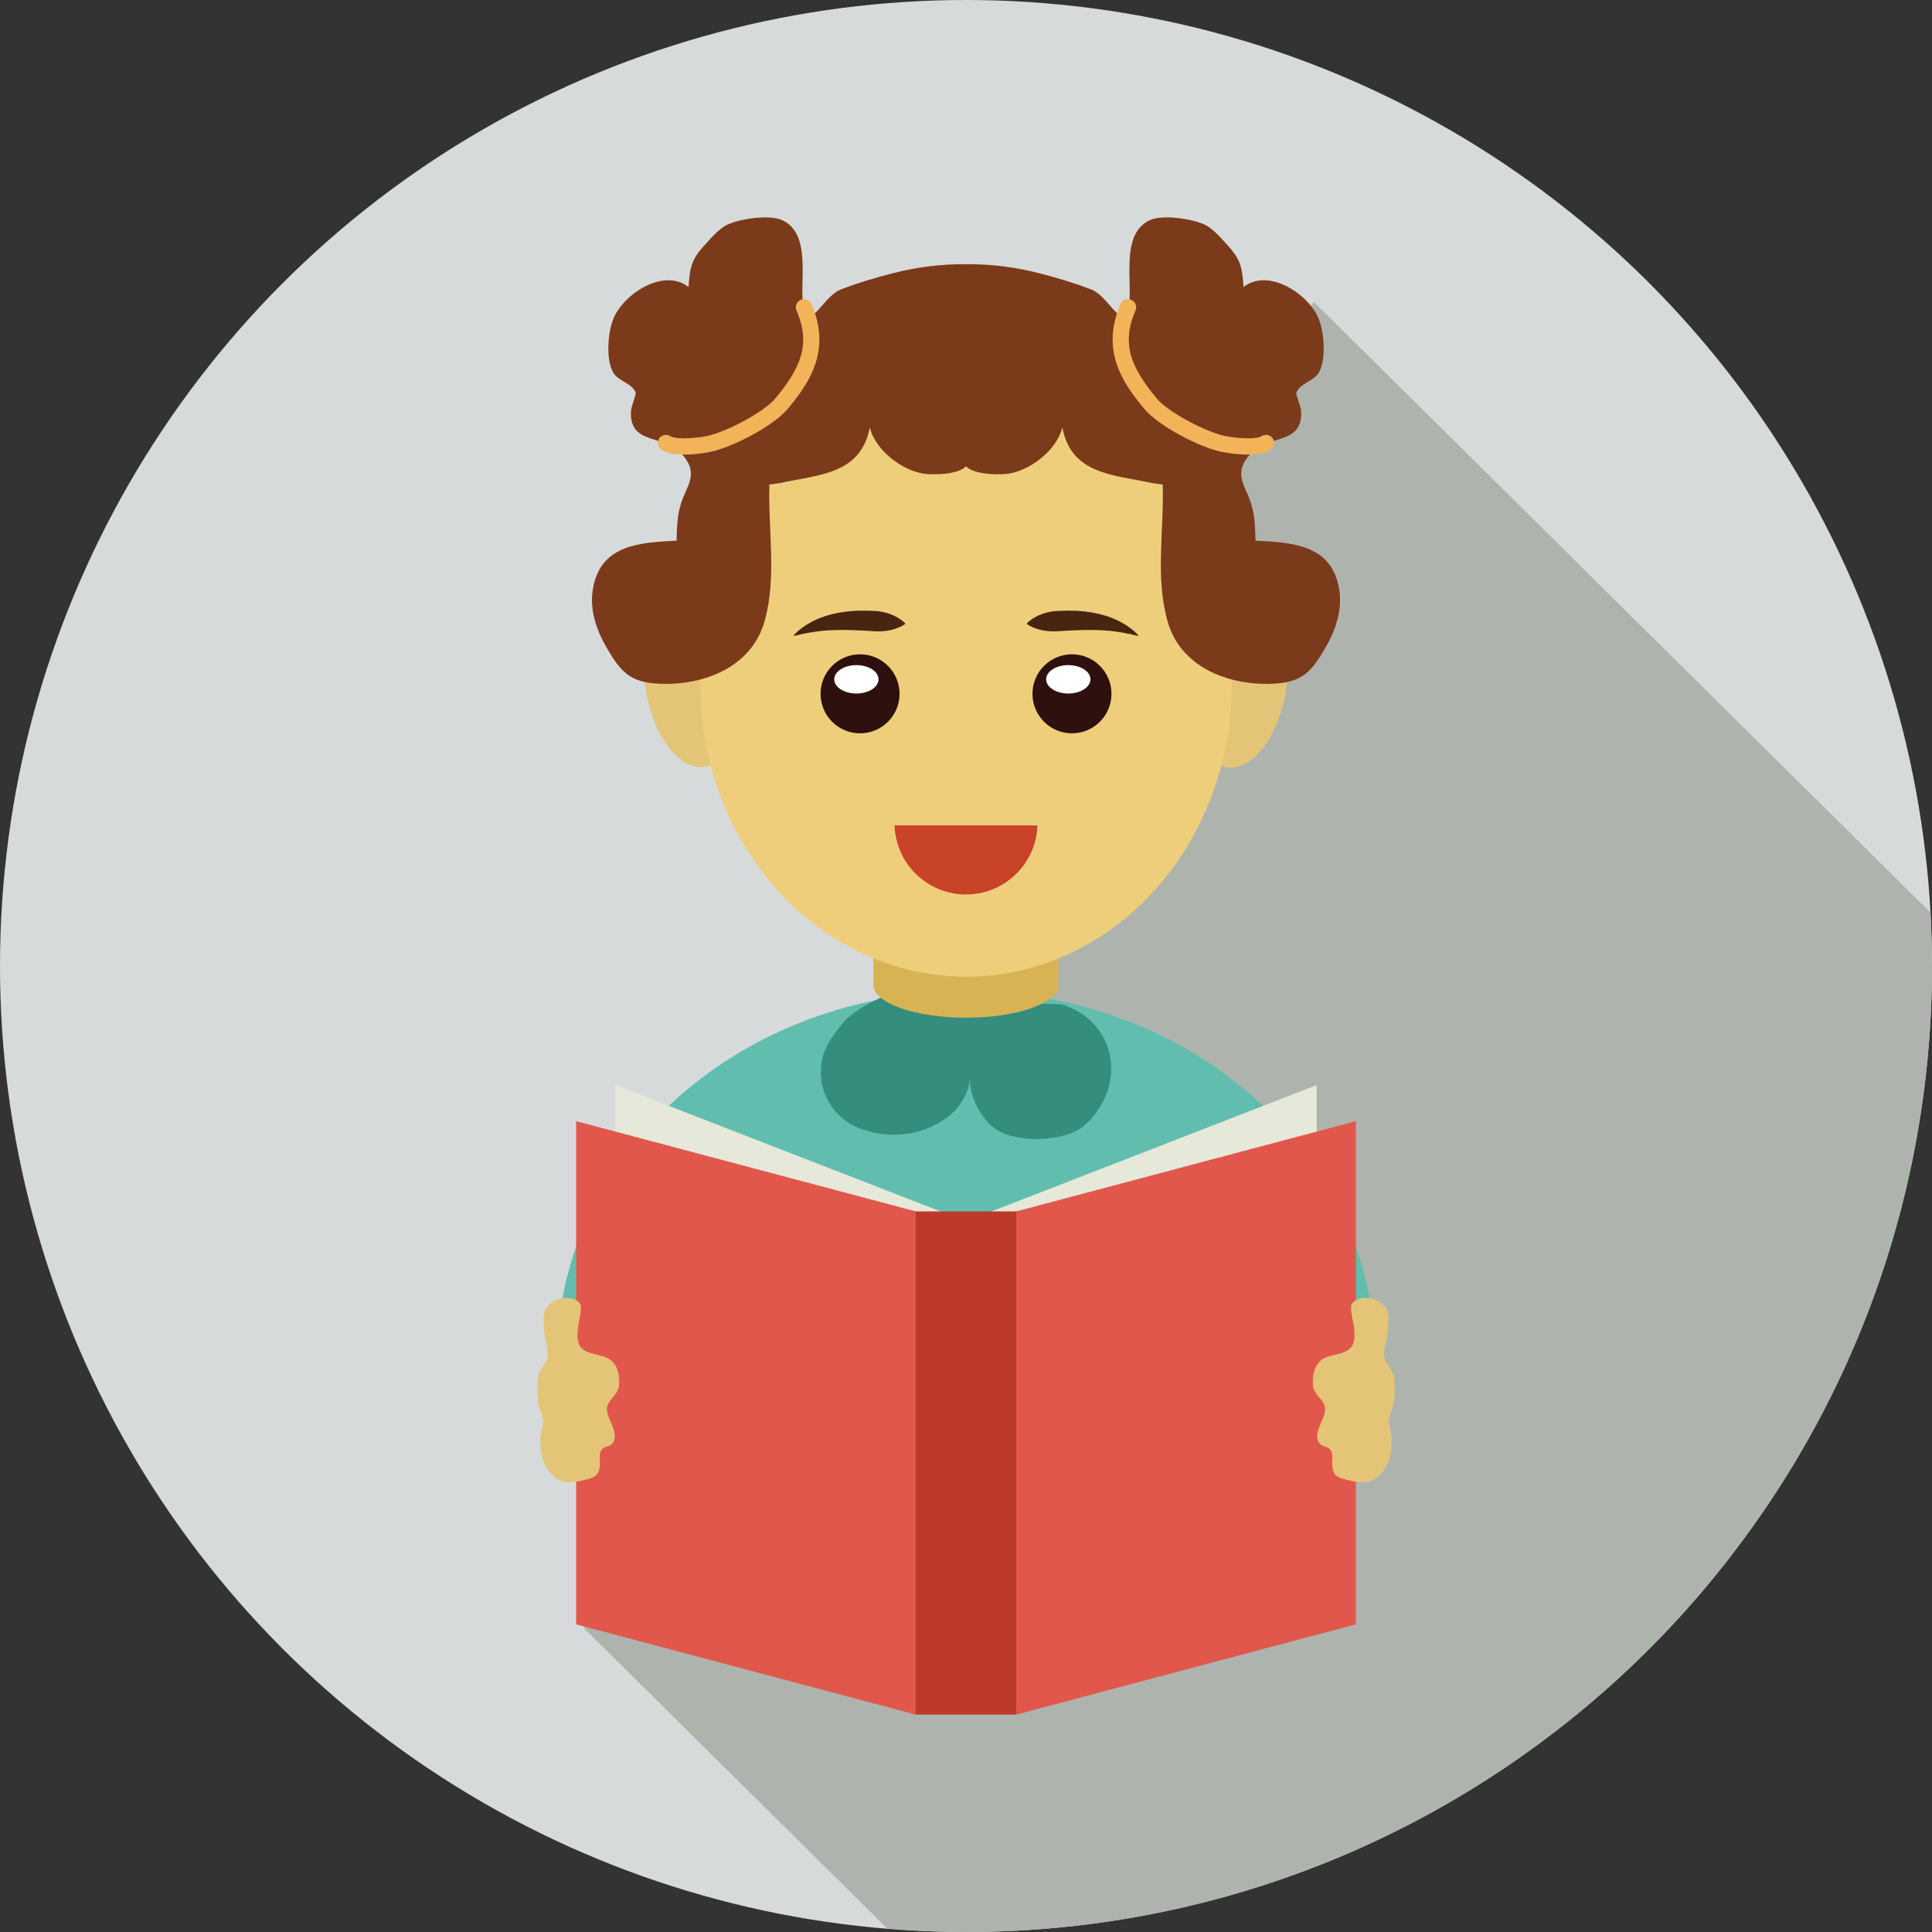 <?xml version="1.0" encoding="utf-8"?>
<!-- Generator: Adobe Illustrator 16.0.0, SVG Export Plug-In . SVG Version: 6.00 Build 0)  -->
<!DOCTYPE svg PUBLIC "-//W3C//DTD SVG 1.1//EN" "http://www.w3.org/Graphics/SVG/1.1/DTD/svg11.dtd">
<svg version="1.1" id="Layer_1" xmlns="http://www.w3.org/2000/svg" xmlns:xlink="http://www.w3.org/1999/xlink" x="0px" y="0px"
	 width="128px" height="128px" viewBox="0 0 128 128" enable-background="new 0 0 128 128" xml:space="preserve">
<rect x="0" y="0" width="128" height="128" fill="#333333" stroke="none"/>
<g>
	<circle fill="#D7DADA" cx="64" cy="64" r="64"/>
	<path fill="#AEB4AD" d="M87.059,20.013l-2.641,2.884L62.533,50.827l1.292,17.57l-22.804,37.79l-2.359,1.657l20.12,19.926
		C60.505,127.909,62.241,128,64,128c35.346,0,64-28.653,64-64c0-1.188-0.038-2.37-0.103-3.543L87.059,20.013z"/>
	<g>
		<path fill="#61BEAE" d="M91.078,89.649C90.937,76.388,78.869,65.675,64,65.675c-14.867,0-26.937,10.713-27.076,23.975H91.078z"/>
		<path fill="#358D7E" d="M70.315,66.54c3.587,1.07,4.452,5.262,1.618,7.951c-1.279,1.213-4.765,1.327-6.175,0.162
			c-0.827-0.684-1.598-2.148-1.486-3.302c-0.116,1.606-1.302,2.856-2.939,3.448c-1.394,0.506-2.815,0.509-4.258,0.004
			c-1.533-0.535-2.606-1.936-2.688-3.522c-0.078-1.499,0.563-2.403,1.437-3.478c0.589-0.727,1.666-1.291,2.493-1.691"/>
		<path fill="#D7B353" d="M64,67.427c3.389,0,6.137-0.975,6.137-2.18v-9.35H57.863v9.35C57.863,66.452,60.611,67.427,64,67.427z"/>
		<g>
			
				<ellipse transform="matrix(0.986 -0.165 0.165 0.986 -6.856 8.192)" fill="#E4C577" cx="45.811" cy="45.306" rx="3.026" ry="5.574"/>
			
				<ellipse transform="matrix(-0.986 -0.165 0.165 -0.986 155.763 103.569)" fill="#E4C577" cx="82.189" cy="45.306" rx="3.026" ry="5.574"/>
		</g>
		<ellipse fill="#EECE7B" cx="64.001" cy="45.306" rx="17.614" ry="19.404"/>
		<path fill="#7B3A1A" d="M88.715,38.974c-0.525-2.951-3.209-3.023-5.535-3.156c-0.033-1.31-0.063-2.086-0.61-3.26
			c-0.46-0.984-0.507-1.575,0.224-2.438c1.192-1.404,3.573-0.564,3.402-2.943c-0.013-0.173-0.326-1.076-0.318-1.103
			c0.168-0.684,1.164-0.79,1.506-1.401c0.5-0.889,0.343-2.701-0.025-3.576c-0.707-1.67-3.342-3.352-4.97-2.083
			c-0.095-1.237-0.151-1.764-1.029-2.731c-0.419-0.463-0.979-1.131-1.552-1.401c-0.803-0.38-2.803-0.696-3.655-0.283
			c-2.2,1.062-0.814,4.866-1.552,6.522c-0.794-0.22-1.365-1.58-2.325-1.951c-1.106-0.428-2.262-0.768-3.399-1.062
			c-1.573-0.403-3.222-0.624-4.875-0.601c-1.653-0.023-3.3,0.197-4.873,0.601c-1.138,0.294-2.293,0.634-3.399,1.062
			c-0.96,0.371-1.533,1.731-2.327,1.951c-0.735-1.656,0.648-5.461-1.55-6.522c-0.854-0.413-2.853-0.097-3.656,0.283
			c-0.573,0.271-1.131,0.938-1.551,1.401c-0.879,0.968-0.935,1.494-1.029,2.731c-1.629-1.269-4.263,0.413-4.97,2.083
			c-0.368,0.875-0.527,2.688-0.025,3.576c0.342,0.611,1.337,0.718,1.506,1.401c0.006,0.026-0.306,0.93-0.318,1.103
			c-0.171,2.379,2.21,1.539,3.402,2.943c0.73,0.862,0.682,1.453,0.224,2.438c-0.549,1.174-0.579,1.95-0.61,3.26
			c-2.328,0.133-5.01,0.205-5.537,3.156c-0.254,1.422,0.234,2.791,0.916,3.958c0.934,1.603,1.547,2.286,3.494,2.368
			c2.963,0.121,6.095-1.11,6.951-4.127c0.83-2.925,0.229-6.048,0.325-9.068l0.704-0.101c2.543-0.56,5.364-0.559,5.946-3.696
			c0.353,1.518,2.195,2.938,3.716,3.092c0.619,0.063,2.166,0.031,2.662-0.508c0.496,0.539,2.043,0.571,2.664,0.508
			c1.521-0.154,3.363-1.574,3.716-3.092c0.58,3.138,3.403,3.137,5.944,3.696l0.706,0.101c0.095,3.021-0.507,6.144,0.323,9.068
			c0.858,3.017,3.991,4.248,6.953,4.127c1.947-0.082,2.561-0.766,3.494-2.368C88.48,41.765,88.969,40.396,88.715,38.974z"/>
		<g>
			<path fill="#F2B359" d="M45.336,30.117c-0.568,0.001-1.145-0.075-1.514-0.321c-0.248-0.166-0.313-0.5-0.148-0.748
				c0.164-0.247,0.5-0.313,0.746-0.147c0.278,0.186,1.363,0.184,2.369-0.005c1.223-0.229,3.801-1.563,4.581-2.504
				c1.636-1.972,2.39-3.557,1.401-5.816c-0.119-0.273,0.004-0.591,0.276-0.709c0.272-0.121,0.591,0.005,0.71,0.275
				c1.335,3.057-0.104,5.185-1.56,6.938c-0.961,1.157-3.751,2.602-5.212,2.873C46.692,30.009,46.02,30.117,45.336,30.117z"/>
		</g>
		<g>
			<path fill="#F2B359" d="M82.664,30.117c0.57,0.001,1.145-0.075,1.516-0.321c0.246-0.166,0.313-0.5,0.146-0.748
				c-0.164-0.247-0.498-0.313-0.746-0.147c-0.276,0.186-1.361,0.184-2.367-0.005c-1.225-0.229-3.801-1.563-4.581-2.504
				c-1.636-1.972-2.391-3.557-1.401-5.816c0.119-0.273-0.006-0.591-0.278-0.709c-0.271-0.121-0.589,0.005-0.71,0.275
				c-1.335,3.057,0.105,5.185,1.562,6.938c0.96,1.157,3.749,2.602,5.21,2.873C81.308,30.009,81.982,30.117,82.664,30.117z"/>
		</g>
		<g>
			<polygon fill="#E6E8DA" points="40.764,76.452 40.764,71.888 63.825,80.847 			"/>
			<polygon fill="#E6E8DA" points="87.236,76.452 87.236,71.888 64.177,80.847 			"/>
		</g>
		<polygon fill="#E1574C" points="60.674,113.597 38.172,107.618 38.172,74.28 60.674,80.259 		"/>
		<polygon fill="#E1574C" points="67.326,113.597 89.83,107.618 89.83,74.28 67.326,80.259 		"/>
		<rect x="60.674" y="80.259" fill="#BD3929" width="6.652" height="33.338"/>
		<g>
			<path fill="#E4C577" d="M38.482,86.825c-0.068,0.642-0.35,1.436-0.158,2.127c0.207,0.756,1.216,0.715,1.875,1
				c0.686,0.297,0.896,1.167,0.801,1.89c-0.08,0.626-0.77,0.903-0.792,1.485c-0.026,0.667,0.762,1.471,0.451,2.172
				c-0.172,0.389-0.532,0.262-0.765,0.516c-0.26,0.283-0.127,0.664-0.153,1.042c-0.06,0.825-0.438,0.855-1.21,1.04
				c-0.799,0.193-1.43,0.192-2.008-0.453c-0.621-0.693-0.736-1.389-0.727-2.293c0.003-0.366,0.101-0.584,0.158-0.913
				c0.086-0.484-0.021-0.585-0.175-1.044c-0.211-0.625-0.185-1.307-0.155-1.984c0.031-0.676,0.456-0.809,0.633-1.383
				c0.152-0.5-0.137-1.135-0.175-1.615c-0.035-0.429-0.115-1.117,0-1.527c0.239-0.871,1.991-1.283,2.399-0.402"/>
			<path fill="#E4C577" d="M89.518,86.825c0.068,0.642,0.35,1.436,0.159,2.127c-0.208,0.756-1.217,0.715-1.876,1
				c-0.685,0.297-0.896,1.167-0.801,1.89c0.083,0.626,0.771,0.903,0.792,1.485c0.028,0.667-0.762,1.471-0.449,2.172
				c0.172,0.389,0.53,0.262,0.765,0.516c0.26,0.283,0.127,0.664,0.153,1.042c0.06,0.825,0.438,0.855,1.21,1.04
				c0.799,0.193,1.43,0.192,2.006-0.453c0.621-0.693,0.738-1.389,0.728-2.293c-0.004-0.366-0.1-0.584-0.157-0.913
				c-0.088-0.484,0.02-0.585,0.175-1.044c0.211-0.625,0.185-1.307,0.155-1.984c-0.031-0.676-0.458-0.809-0.633-1.383
				c-0.152-0.5,0.137-1.135,0.175-1.615c0.035-0.429,0.114-1.117,0-1.527c-0.241-0.871-1.992-1.283-2.401-0.402"/>
		</g>
		<circle fill="#2E100E" cx="71.021" cy="45.967" r="2.617"/>
		<ellipse fill="#FFFFFF" cx="70.778" cy="45.007" rx="1.468" ry="0.941"/>
		<circle fill="#2E100E" cx="56.981" cy="45.967" r="2.617"/>
		<ellipse fill="#FFFFFF" cx="56.738" cy="45.007" rx="1.468" ry="0.941"/>
		<path fill="#C84328" d="M59.266,54.687c0.087,2.541,2.172,4.574,4.734,4.574s4.647-2.033,4.735-4.574H59.266z"/>
		<g>
			<g>
				<path fill="#482511" d="M59.961,41.347c0,0-0.031,0.023-0.091,0.061c-0.058,0.038-0.144,0.08-0.252,0.133
					c-0.217,0.102-0.522,0.201-0.878,0.251c-0.178,0.026-0.368,0.038-0.567,0.04c-0.199-0.003-0.404-0.02-0.619-0.035
					c-0.213-0.006-0.434-0.025-0.655-0.033c-0.221-0.008-0.445-0.016-0.67-0.023c-0.223-0.002-0.447-0.01-0.666-0.002
					c-0.22-0.002-0.433,0.018-0.645,0.021c-0.206,0.023-0.412,0.023-0.603,0.055c-0.192,0.021-0.376,0.045-0.546,0.076
					c-0.084,0.016-0.168,0.021-0.244,0.041c-0.077,0.016-0.15,0.031-0.223,0.044c-0.069,0.013-0.136,0.026-0.197,0.038
					c-0.06,0.016-0.115,0.031-0.166,0.043c-0.204,0.049-0.327,0.072-0.327,0.072l-0.027-0.045c0,0,0.085-0.088,0.244-0.236
					c0.079-0.076,0.183-0.156,0.305-0.246c0.12-0.093,0.261-0.191,0.425-0.283c0.08-0.047,0.166-0.098,0.255-0.145
					c0.091-0.043,0.187-0.088,0.283-0.133c0.1-0.048,0.202-0.089,0.31-0.127c0.104-0.037,0.215-0.078,0.328-0.115
					c0.224-0.064,0.46-0.133,0.701-0.176c0.243-0.055,0.489-0.082,0.737-0.115c0.247-0.018,0.495-0.046,0.736-0.046
					c0.243-0.009,0.479-0.005,0.706,0.002c0.227,0.013,0.449,0.013,0.652,0.043c0.206,0.028,0.398,0.072,0.571,0.13
					c0.351,0.11,0.631,0.268,0.825,0.404c0.098,0.072,0.173,0.129,0.224,0.179c0.052,0.044,0.078,0.074,0.078,0.074L59.961,41.347z"
					/>
				<path fill="#482511" d="M68.041,41.347c0,0,0.031,0.023,0.09,0.061c0.059,0.038,0.145,0.08,0.253,0.133
					c0.215,0.102,0.522,0.201,0.878,0.251c0.176,0.026,0.367,0.038,0.566,0.04c0.199-0.003,0.405-0.02,0.62-0.035
					c0.212-0.006,0.434-0.025,0.653-0.033c0.223-0.008,0.447-0.016,0.672-0.023c0.222-0.002,0.447-0.01,0.666-0.002
					c0.22-0.002,0.433,0.018,0.645,0.021c0.204,0.023,0.412,0.023,0.604,0.055c0.191,0.021,0.375,0.045,0.545,0.076
					c0.084,0.016,0.168,0.021,0.244,0.041c0.077,0.016,0.15,0.031,0.223,0.044c0.069,0.013,0.136,0.026,0.197,0.038
					c0.061,0.016,0.113,0.031,0.166,0.043c0.203,0.049,0.325,0.072,0.325,0.072l0.028-0.045c0,0-0.086-0.088-0.243-0.236
					c-0.079-0.076-0.183-0.156-0.305-0.246c-0.12-0.093-0.262-0.191-0.425-0.283c-0.082-0.047-0.166-0.098-0.255-0.145
					c-0.093-0.043-0.187-0.088-0.285-0.133c-0.098-0.048-0.2-0.089-0.308-0.127c-0.106-0.037-0.215-0.078-0.328-0.115
					c-0.224-0.064-0.462-0.133-0.703-0.176c-0.241-0.055-0.489-0.082-0.735-0.115c-0.247-0.018-0.495-0.046-0.736-0.046
					c-0.243-0.009-0.479-0.005-0.708,0.002c-0.225,0.013-0.447,0.013-0.651,0.043c-0.205,0.028-0.397,0.072-0.571,0.13
					c-0.35,0.11-0.63,0.268-0.824,0.404c-0.098,0.072-0.173,0.129-0.225,0.179c-0.051,0.044-0.077,0.074-0.077,0.074L68.041,41.347z
					"/>
			</g>
		</g>
	</g>
</g>
</svg>
